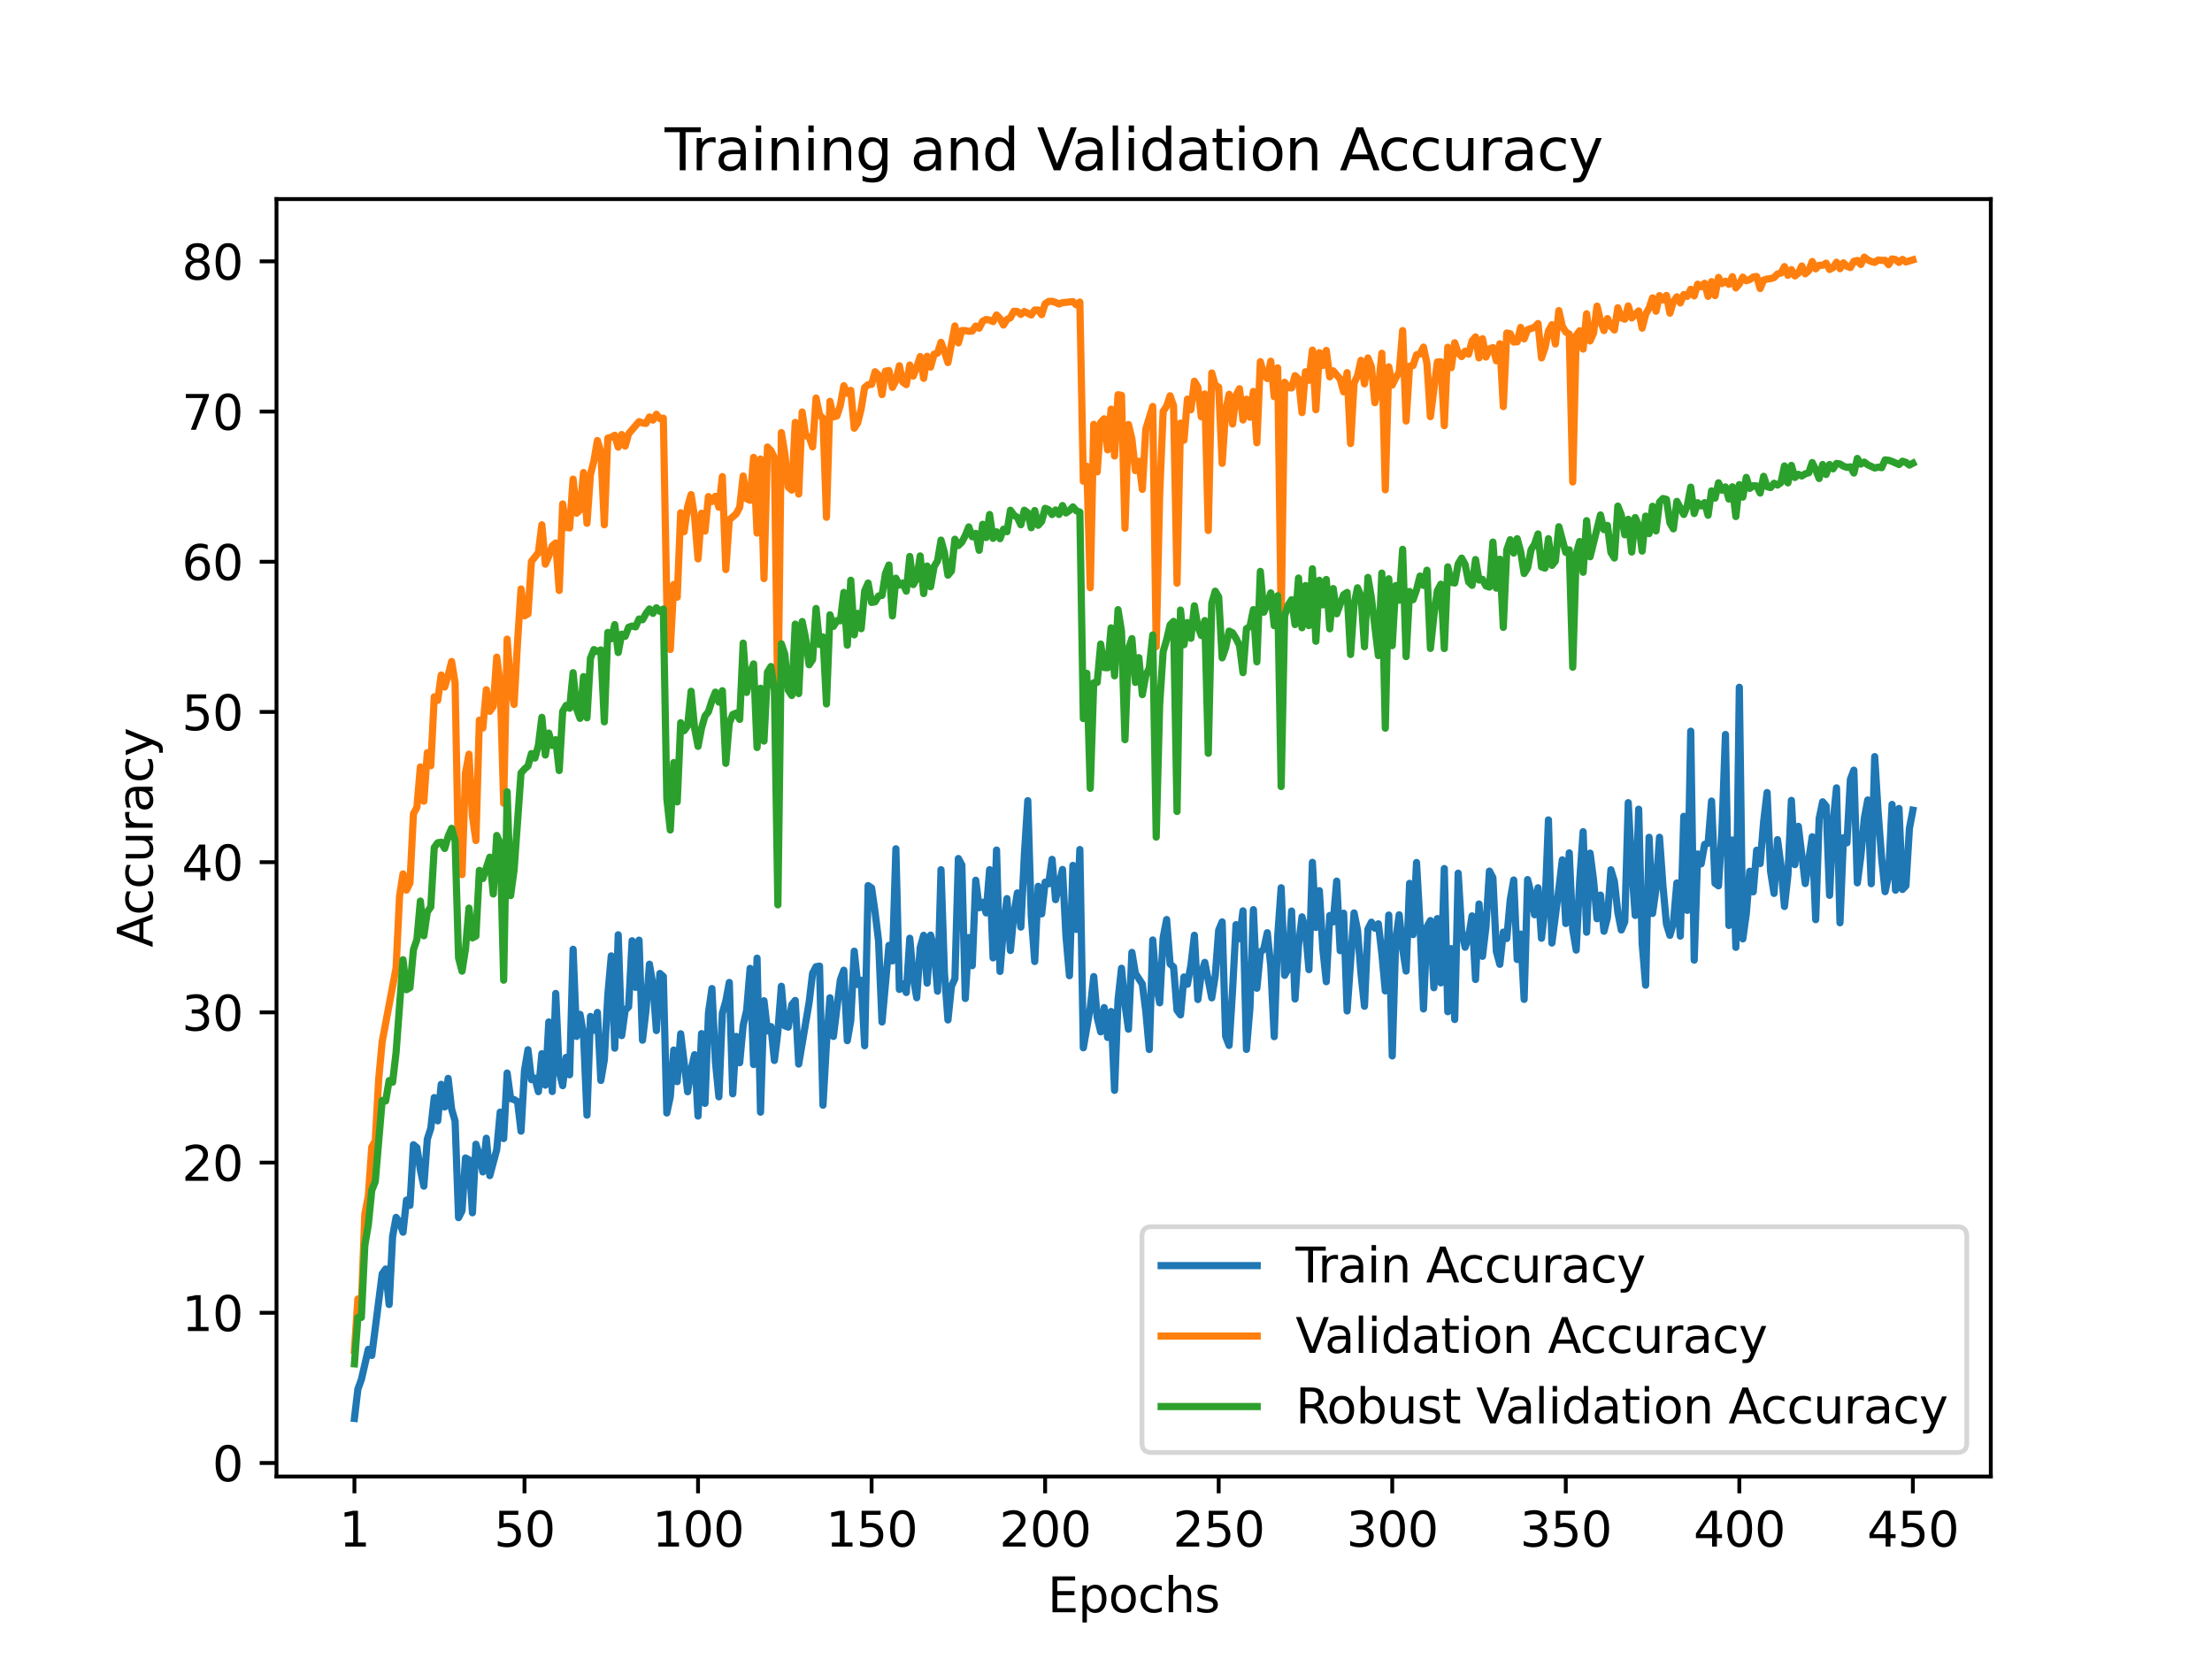 <?xml version="1.0" encoding="utf-8" standalone="no"?>
<!DOCTYPE svg PUBLIC "-//W3C//DTD SVG 1.1//EN"
  "http://www.w3.org/Graphics/SVG/1.1/DTD/svg11.dtd">
<svg height="345.6pt" version="1.1" viewBox="0 0 460.8 345.6" width="460.8pt" xmlns="http://www.w3.org/2000/svg" xmlns:xlink="http://www.w3.org/1999/xlink">
 <defs>
  <style type="text/css">*{stroke-linecap:butt;stroke-linejoin:round;}</style>
 </defs>
 <g id="figure_1">
  <g id="patch_1">
   <path d="M 0 345.6 
L 460.8 345.6 
L 460.8 0 
L 0 0 
z
" style="fill:#ffffff;"/>
  </g>
  <g id="axes_1">
   <g id="patch_2">
    <path d="M 57.6 307.584 
L 414.72 307.584 
L 414.72 41.472 
L 57.6 41.472 
z
" style="fill:#ffffff;"/>
   </g>
   <g id="matplotlib.axis_1">
    <g id="xtick_1">
     <g id="line2d_1">
      <defs>
       <path d="M 0 0 
L 0 3.5 
" id="m8b7142f314" style="stroke:#000000;stroke-width:0.8;"/>
      </defs>
      <g>
       <use style="stroke:#000000;stroke-width:0.8;" x="73.833" xlink:href="#m8b7142f314" y="307.584"/>
      </g>
     </g>
     <g id="text_1">
      <!-- 1 -->
      <g transform="translate(70.651 322.182)scale(0.1 -0.1)">
       <defs>
        <path d="M 794 531 
L 1825 531 
L 1825 4091 
L 703 3866 
L 703 4441 
L 1819 4666 
L 2450 4666 
L 2450 531 
L 3481 531 
L 3481 0 
L 794 0 
L 794 531 
z
" id="DejaVuSans-31" transform="scale(0.016)"/>
       </defs>
       <use xlink:href="#DejaVuSans-31"/>
      </g>
     </g>
    </g>
    <g id="xtick_2">
     <g id="line2d_2">
      <g>
       <use style="stroke:#000000;stroke-width:0.8;" x="109.263" xlink:href="#m8b7142f314" y="307.584"/>
      </g>
     </g>
     <g id="text_2">
      <!-- 50 -->
      <g transform="translate(102.9 322.182)scale(0.1 -0.1)">
       <defs>
        <path d="M 691 4666 
L 3169 4666 
L 3169 4134 
L 1269 4134 
L 1269 2991 
Q 1406 3038 1543 3061 
Q 1681 3084 1819 3084 
Q 2600 3084 3056 2656 
Q 3513 2228 3513 1497 
Q 3513 744 3044 326 
Q 2575 -91 1722 -91 
Q 1428 -91 1123 -41 
Q 819 9 494 109 
L 494 744 
Q 775 591 1075 516 
Q 1375 441 1709 441 
Q 2250 441 2565 725 
Q 2881 1009 2881 1497 
Q 2881 1984 2565 2268 
Q 2250 2553 1709 2553 
Q 1456 2553 1204 2497 
Q 953 2441 691 2322 
L 691 4666 
z
" id="DejaVuSans-35" transform="scale(0.016)"/>
        <path d="M 2034 4250 
Q 1547 4250 1301 3770 
Q 1056 3291 1056 2328 
Q 1056 1369 1301 889 
Q 1547 409 2034 409 
Q 2525 409 2770 889 
Q 3016 1369 3016 2328 
Q 3016 3291 2770 3770 
Q 2525 4250 2034 4250 
z
M 2034 4750 
Q 2819 4750 3233 4129 
Q 3647 3509 3647 2328 
Q 3647 1150 3233 529 
Q 2819 -91 2034 -91 
Q 1250 -91 836 529 
Q 422 1150 422 2328 
Q 422 3509 836 4129 
Q 1250 4750 2034 4750 
z
" id="DejaVuSans-30" transform="scale(0.016)"/>
       </defs>
       <use xlink:href="#DejaVuSans-35"/>
       <use x="63.623" xlink:href="#DejaVuSans-30"/>
      </g>
     </g>
    </g>
    <g id="xtick_3">
     <g id="line2d_3">
      <g>
       <use style="stroke:#000000;stroke-width:0.8;" x="145.416" xlink:href="#m8b7142f314" y="307.584"/>
      </g>
     </g>
     <g id="text_3">
      <!-- 100 -->
      <g transform="translate(135.872 322.182)scale(0.1 -0.1)">
       <use xlink:href="#DejaVuSans-31"/>
       <use x="63.623" xlink:href="#DejaVuSans-30"/>
       <use x="127.246" xlink:href="#DejaVuSans-30"/>
      </g>
     </g>
    </g>
    <g id="xtick_4">
     <g id="line2d_4">
      <g>
       <use style="stroke:#000000;stroke-width:0.8;" x="181.569" xlink:href="#m8b7142f314" y="307.584"/>
      </g>
     </g>
     <g id="text_4">
      <!-- 150 -->
      <g transform="translate(172.025 322.182)scale(0.1 -0.1)">
       <use xlink:href="#DejaVuSans-31"/>
       <use x="63.623" xlink:href="#DejaVuSans-35"/>
       <use x="127.246" xlink:href="#DejaVuSans-30"/>
      </g>
     </g>
    </g>
    <g id="xtick_5">
     <g id="line2d_5">
      <g>
       <use style="stroke:#000000;stroke-width:0.8;" x="217.722" xlink:href="#m8b7142f314" y="307.584"/>
      </g>
     </g>
     <g id="text_5">
      <!-- 200 -->
      <g transform="translate(208.178 322.182)scale(0.1 -0.1)">
       <defs>
        <path d="M 1228 531 
L 3431 531 
L 3431 0 
L 469 0 
L 469 531 
Q 828 903 1448 1529 
Q 2069 2156 2228 2338 
Q 2531 2678 2651 2914 
Q 2772 3150 2772 3378 
Q 2772 3750 2511 3984 
Q 2250 4219 1831 4219 
Q 1534 4219 1204 4116 
Q 875 4013 500 3803 
L 500 4441 
Q 881 4594 1212 4672 
Q 1544 4750 1819 4750 
Q 2544 4750 2975 4387 
Q 3406 4025 3406 3419 
Q 3406 3131 3298 2873 
Q 3191 2616 2906 2266 
Q 2828 2175 2409 1742 
Q 1991 1309 1228 531 
z
" id="DejaVuSans-32" transform="scale(0.016)"/>
       </defs>
       <use xlink:href="#DejaVuSans-32"/>
       <use x="63.623" xlink:href="#DejaVuSans-30"/>
       <use x="127.246" xlink:href="#DejaVuSans-30"/>
      </g>
     </g>
    </g>
    <g id="xtick_6">
     <g id="line2d_6">
      <g>
       <use style="stroke:#000000;stroke-width:0.8;" x="253.875" xlink:href="#m8b7142f314" y="307.584"/>
      </g>
     </g>
     <g id="text_6">
      <!-- 250 -->
      <g transform="translate(244.331 322.182)scale(0.1 -0.1)">
       <use xlink:href="#DejaVuSans-32"/>
       <use x="63.623" xlink:href="#DejaVuSans-35"/>
       <use x="127.246" xlink:href="#DejaVuSans-30"/>
      </g>
     </g>
    </g>
    <g id="xtick_7">
     <g id="line2d_7">
      <g>
       <use style="stroke:#000000;stroke-width:0.8;" x="290.028" xlink:href="#m8b7142f314" y="307.584"/>
      </g>
     </g>
     <g id="text_7">
      <!-- 300 -->
      <g transform="translate(280.484 322.182)scale(0.1 -0.1)">
       <defs>
        <path d="M 2597 2516 
Q 3050 2419 3304 2112 
Q 3559 1806 3559 1356 
Q 3559 666 3084 287 
Q 2609 -91 1734 -91 
Q 1441 -91 1130 -33 
Q 819 25 488 141 
L 488 750 
Q 750 597 1062 519 
Q 1375 441 1716 441 
Q 2309 441 2620 675 
Q 2931 909 2931 1356 
Q 2931 1769 2642 2001 
Q 2353 2234 1838 2234 
L 1294 2234 
L 1294 2753 
L 1863 2753 
Q 2328 2753 2575 2939 
Q 2822 3125 2822 3475 
Q 2822 3834 2567 4026 
Q 2313 4219 1838 4219 
Q 1578 4219 1281 4162 
Q 984 4106 628 3988 
L 628 4550 
Q 988 4650 1302 4700 
Q 1616 4750 1894 4750 
Q 2613 4750 3031 4423 
Q 3450 4097 3450 3541 
Q 3450 3153 3228 2886 
Q 3006 2619 2597 2516 
z
" id="DejaVuSans-33" transform="scale(0.016)"/>
       </defs>
       <use xlink:href="#DejaVuSans-33"/>
       <use x="63.623" xlink:href="#DejaVuSans-30"/>
       <use x="127.246" xlink:href="#DejaVuSans-30"/>
      </g>
     </g>
    </g>
    <g id="xtick_8">
     <g id="line2d_8">
      <g>
       <use style="stroke:#000000;stroke-width:0.8;" x="326.181" xlink:href="#m8b7142f314" y="307.584"/>
      </g>
     </g>
     <g id="text_8">
      <!-- 350 -->
      <g transform="translate(316.637 322.182)scale(0.1 -0.1)">
       <use xlink:href="#DejaVuSans-33"/>
       <use x="63.623" xlink:href="#DejaVuSans-35"/>
       <use x="127.246" xlink:href="#DejaVuSans-30"/>
      </g>
     </g>
    </g>
    <g id="xtick_9">
     <g id="line2d_9">
      <g>
       <use style="stroke:#000000;stroke-width:0.8;" x="362.334" xlink:href="#m8b7142f314" y="307.584"/>
      </g>
     </g>
     <g id="text_9">
      <!-- 400 -->
      <g transform="translate(352.79 322.182)scale(0.1 -0.1)">
       <defs>
        <path d="M 2419 4116 
L 825 1625 
L 2419 1625 
L 2419 4116 
z
M 2253 4666 
L 3047 4666 
L 3047 1625 
L 3713 1625 
L 3713 1100 
L 3047 1100 
L 3047 0 
L 2419 0 
L 2419 1100 
L 313 1100 
L 313 1709 
L 2253 4666 
z
" id="DejaVuSans-34" transform="scale(0.016)"/>
       </defs>
       <use xlink:href="#DejaVuSans-34"/>
       <use x="63.623" xlink:href="#DejaVuSans-30"/>
       <use x="127.246" xlink:href="#DejaVuSans-30"/>
      </g>
     </g>
    </g>
    <g id="xtick_10">
     <g id="line2d_10">
      <g>
       <use style="stroke:#000000;stroke-width:0.8;" x="398.487" xlink:href="#m8b7142f314" y="307.584"/>
      </g>
     </g>
     <g id="text_10">
      <!-- 450 -->
      <g transform="translate(388.944 322.182)scale(0.1 -0.1)">
       <use xlink:href="#DejaVuSans-34"/>
       <use x="63.623" xlink:href="#DejaVuSans-35"/>
       <use x="127.246" xlink:href="#DejaVuSans-30"/>
      </g>
     </g>
    </g>
    <g id="text_11">
     <!-- Epochs -->
     <g transform="translate(218.244 335.861)scale(0.1 -0.1)">
      <defs>
       <path d="M 628 4666 
L 3578 4666 
L 3578 4134 
L 1259 4134 
L 1259 2753 
L 3481 2753 
L 3481 2222 
L 1259 2222 
L 1259 531 
L 3634 531 
L 3634 0 
L 628 0 
L 628 4666 
z
" id="DejaVuSans-45" transform="scale(0.016)"/>
       <path d="M 1159 525 
L 1159 -1331 
L 581 -1331 
L 581 3500 
L 1159 3500 
L 1159 2969 
Q 1341 3281 1617 3432 
Q 1894 3584 2278 3584 
Q 2916 3584 3314 3078 
Q 3713 2572 3713 1747 
Q 3713 922 3314 415 
Q 2916 -91 2278 -91 
Q 1894 -91 1617 61 
Q 1341 213 1159 525 
z
M 3116 1747 
Q 3116 2381 2855 2742 
Q 2594 3103 2138 3103 
Q 1681 3103 1420 2742 
Q 1159 2381 1159 1747 
Q 1159 1113 1420 752 
Q 1681 391 2138 391 
Q 2594 391 2855 752 
Q 3116 1113 3116 1747 
z
" id="DejaVuSans-70" transform="scale(0.016)"/>
       <path d="M 1959 3097 
Q 1497 3097 1228 2736 
Q 959 2375 959 1747 
Q 959 1119 1226 758 
Q 1494 397 1959 397 
Q 2419 397 2687 759 
Q 2956 1122 2956 1747 
Q 2956 2369 2687 2733 
Q 2419 3097 1959 3097 
z
M 1959 3584 
Q 2709 3584 3137 3096 
Q 3566 2609 3566 1747 
Q 3566 888 3137 398 
Q 2709 -91 1959 -91 
Q 1206 -91 779 398 
Q 353 888 353 1747 
Q 353 2609 779 3096 
Q 1206 3584 1959 3584 
z
" id="DejaVuSans-6f" transform="scale(0.016)"/>
       <path d="M 3122 3366 
L 3122 2828 
Q 2878 2963 2633 3030 
Q 2388 3097 2138 3097 
Q 1578 3097 1268 2742 
Q 959 2388 959 1747 
Q 959 1106 1268 751 
Q 1578 397 2138 397 
Q 2388 397 2633 464 
Q 2878 531 3122 666 
L 3122 134 
Q 2881 22 2623 -34 
Q 2366 -91 2075 -91 
Q 1284 -91 818 406 
Q 353 903 353 1747 
Q 353 2603 823 3093 
Q 1294 3584 2113 3584 
Q 2378 3584 2631 3529 
Q 2884 3475 3122 3366 
z
" id="DejaVuSans-63" transform="scale(0.016)"/>
       <path d="M 3513 2113 
L 3513 0 
L 2938 0 
L 2938 2094 
Q 2938 2591 2744 2837 
Q 2550 3084 2163 3084 
Q 1697 3084 1428 2787 
Q 1159 2491 1159 1978 
L 1159 0 
L 581 0 
L 581 4863 
L 1159 4863 
L 1159 2956 
Q 1366 3272 1645 3428 
Q 1925 3584 2291 3584 
Q 2894 3584 3203 3211 
Q 3513 2838 3513 2113 
z
" id="DejaVuSans-68" transform="scale(0.016)"/>
       <path d="M 2834 3397 
L 2834 2853 
Q 2591 2978 2328 3040 
Q 2066 3103 1784 3103 
Q 1356 3103 1142 2972 
Q 928 2841 928 2578 
Q 928 2378 1081 2264 
Q 1234 2150 1697 2047 
L 1894 2003 
Q 2506 1872 2764 1633 
Q 3022 1394 3022 966 
Q 3022 478 2636 193 
Q 2250 -91 1575 -91 
Q 1294 -91 989 -36 
Q 684 19 347 128 
L 347 722 
Q 666 556 975 473 
Q 1284 391 1588 391 
Q 1994 391 2212 530 
Q 2431 669 2431 922 
Q 2431 1156 2273 1281 
Q 2116 1406 1581 1522 
L 1381 1569 
Q 847 1681 609 1914 
Q 372 2147 372 2553 
Q 372 3047 722 3315 
Q 1072 3584 1716 3584 
Q 2034 3584 2315 3537 
Q 2597 3491 2834 3397 
z
" id="DejaVuSans-73" transform="scale(0.016)"/>
      </defs>
      <use xlink:href="#DejaVuSans-45"/>
      <use x="63.184" xlink:href="#DejaVuSans-70"/>
      <use x="126.66" xlink:href="#DejaVuSans-6f"/>
      <use x="187.842" xlink:href="#DejaVuSans-63"/>
      <use x="242.822" xlink:href="#DejaVuSans-68"/>
      <use x="306.201" xlink:href="#DejaVuSans-73"/>
     </g>
    </g>
   </g>
   <g id="matplotlib.axis_2">
    <g id="ytick_1">
     <g id="line2d_11">
      <defs>
       <path d="M 0 0 
L -3.5 0 
" id="m7c42e701a2" style="stroke:#000000;stroke-width:0.8;"/>
      </defs>
      <g>
       <use style="stroke:#000000;stroke-width:0.8;" x="57.6" xlink:href="#m7c42e701a2" y="304.767"/>
      </g>
     </g>
     <g id="text_12">
      <!-- 0 -->
      <g transform="translate(44.237 308.566)scale(0.1 -0.1)">
       <use xlink:href="#DejaVuSans-30"/>
      </g>
     </g>
    </g>
    <g id="ytick_2">
     <g id="line2d_12">
      <g>
       <use style="stroke:#000000;stroke-width:0.8;" x="57.6" xlink:href="#m7c42e701a2" y="273.476"/>
      </g>
     </g>
     <g id="text_13">
      <!-- 10 -->
      <g transform="translate(37.875 277.276)scale(0.1 -0.1)">
       <use xlink:href="#DejaVuSans-31"/>
       <use x="63.623" xlink:href="#DejaVuSans-30"/>
      </g>
     </g>
    </g>
    <g id="ytick_3">
     <g id="line2d_13">
      <g>
       <use style="stroke:#000000;stroke-width:0.8;" x="57.6" xlink:href="#m7c42e701a2" y="242.186"/>
      </g>
     </g>
     <g id="text_14">
      <!-- 20 -->
      <g transform="translate(37.875 245.985)scale(0.1 -0.1)">
       <use xlink:href="#DejaVuSans-32"/>
       <use x="63.623" xlink:href="#DejaVuSans-30"/>
      </g>
     </g>
    </g>
    <g id="ytick_4">
     <g id="line2d_14">
      <g>
       <use style="stroke:#000000;stroke-width:0.8;" x="57.6" xlink:href="#m7c42e701a2" y="210.896"/>
      </g>
     </g>
     <g id="text_15">
      <!-- 30 -->
      <g transform="translate(37.875 214.695)scale(0.1 -0.1)">
       <use xlink:href="#DejaVuSans-33"/>
       <use x="63.623" xlink:href="#DejaVuSans-30"/>
      </g>
     </g>
    </g>
    <g id="ytick_5">
     <g id="line2d_15">
      <g>
       <use style="stroke:#000000;stroke-width:0.8;" x="57.6" xlink:href="#m7c42e701a2" y="179.605"/>
      </g>
     </g>
     <g id="text_16">
      <!-- 40 -->
      <g transform="translate(37.875 183.405)scale(0.1 -0.1)">
       <use xlink:href="#DejaVuSans-34"/>
       <use x="63.623" xlink:href="#DejaVuSans-30"/>
      </g>
     </g>
    </g>
    <g id="ytick_6">
     <g id="line2d_16">
      <g>
       <use style="stroke:#000000;stroke-width:0.8;" x="57.6" xlink:href="#m7c42e701a2" y="148.315"/>
      </g>
     </g>
     <g id="text_17">
      <!-- 50 -->
      <g transform="translate(37.875 152.114)scale(0.1 -0.1)">
       <use xlink:href="#DejaVuSans-35"/>
       <use x="63.623" xlink:href="#DejaVuSans-30"/>
      </g>
     </g>
    </g>
    <g id="ytick_7">
     <g id="line2d_17">
      <g>
       <use style="stroke:#000000;stroke-width:0.8;" x="57.6" xlink:href="#m7c42e701a2" y="117.025"/>
      </g>
     </g>
     <g id="text_18">
      <!-- 60 -->
      <g transform="translate(37.875 120.824)scale(0.1 -0.1)">
       <defs>
        <path d="M 2113 2584 
Q 1688 2584 1439 2293 
Q 1191 2003 1191 1497 
Q 1191 994 1439 701 
Q 1688 409 2113 409 
Q 2538 409 2786 701 
Q 3034 994 3034 1497 
Q 3034 2003 2786 2293 
Q 2538 2584 2113 2584 
z
M 3366 4563 
L 3366 3988 
Q 3128 4100 2886 4159 
Q 2644 4219 2406 4219 
Q 1781 4219 1451 3797 
Q 1122 3375 1075 2522 
Q 1259 2794 1537 2939 
Q 1816 3084 2150 3084 
Q 2853 3084 3261 2657 
Q 3669 2231 3669 1497 
Q 3669 778 3244 343 
Q 2819 -91 2113 -91 
Q 1303 -91 875 529 
Q 447 1150 447 2328 
Q 447 3434 972 4092 
Q 1497 4750 2381 4750 
Q 2619 4750 2861 4703 
Q 3103 4656 3366 4563 
z
" id="DejaVuSans-36" transform="scale(0.016)"/>
       </defs>
       <use xlink:href="#DejaVuSans-36"/>
       <use x="63.623" xlink:href="#DejaVuSans-30"/>
      </g>
     </g>
    </g>
    <g id="ytick_8">
     <g id="line2d_18">
      <g>
       <use style="stroke:#000000;stroke-width:0.8;" x="57.6" xlink:href="#m7c42e701a2" y="85.734"/>
      </g>
     </g>
     <g id="text_19">
      <!-- 70 -->
      <g transform="translate(37.875 89.534)scale(0.1 -0.1)">
       <defs>
        <path d="M 525 4666 
L 3525 4666 
L 3525 4397 
L 1831 0 
L 1172 0 
L 2766 4134 
L 525 4134 
L 525 4666 
z
" id="DejaVuSans-37" transform="scale(0.016)"/>
       </defs>
       <use xlink:href="#DejaVuSans-37"/>
       <use x="63.623" xlink:href="#DejaVuSans-30"/>
      </g>
     </g>
    </g>
    <g id="ytick_9">
     <g id="line2d_19">
      <g>
       <use style="stroke:#000000;stroke-width:0.8;" x="57.6" xlink:href="#m7c42e701a2" y="54.444"/>
      </g>
     </g>
     <g id="text_20">
      <!-- 80 -->
      <g transform="translate(37.875 58.243)scale(0.1 -0.1)">
       <defs>
        <path d="M 2034 2216 
Q 1584 2216 1326 1975 
Q 1069 1734 1069 1313 
Q 1069 891 1326 650 
Q 1584 409 2034 409 
Q 2484 409 2743 651 
Q 3003 894 3003 1313 
Q 3003 1734 2745 1975 
Q 2488 2216 2034 2216 
z
M 1403 2484 
Q 997 2584 770 2862 
Q 544 3141 544 3541 
Q 544 4100 942 4425 
Q 1341 4750 2034 4750 
Q 2731 4750 3128 4425 
Q 3525 4100 3525 3541 
Q 3525 3141 3298 2862 
Q 3072 2584 2669 2484 
Q 3125 2378 3379 2068 
Q 3634 1759 3634 1313 
Q 3634 634 3220 271 
Q 2806 -91 2034 -91 
Q 1263 -91 848 271 
Q 434 634 434 1313 
Q 434 1759 690 2068 
Q 947 2378 1403 2484 
z
M 1172 3481 
Q 1172 3119 1398 2916 
Q 1625 2713 2034 2713 
Q 2441 2713 2670 2916 
Q 2900 3119 2900 3481 
Q 2900 3844 2670 4047 
Q 2441 4250 2034 4250 
Q 1625 4250 1398 4047 
Q 1172 3844 1172 3481 
z
" id="DejaVuSans-38" transform="scale(0.016)"/>
       </defs>
       <use xlink:href="#DejaVuSans-38"/>
       <use x="63.623" xlink:href="#DejaVuSans-30"/>
      </g>
     </g>
    </g>
    <g id="text_21">
     <!-- Accuracy -->
     <g transform="translate(31.795 197.356)rotate(-90)scale(0.1 -0.1)">
      <defs>
       <path d="M 2188 4044 
L 1331 1722 
L 3047 1722 
L 2188 4044 
z
M 1831 4666 
L 2547 4666 
L 4325 0 
L 3669 0 
L 3244 1197 
L 1141 1197 
L 716 0 
L 50 0 
L 1831 4666 
z
" id="DejaVuSans-41" transform="scale(0.016)"/>
       <path d="M 544 1381 
L 544 3500 
L 1119 3500 
L 1119 1403 
Q 1119 906 1312 657 
Q 1506 409 1894 409 
Q 2359 409 2629 706 
Q 2900 1003 2900 1516 
L 2900 3500 
L 3475 3500 
L 3475 0 
L 2900 0 
L 2900 538 
Q 2691 219 2414 64 
Q 2138 -91 1772 -91 
Q 1169 -91 856 284 
Q 544 659 544 1381 
z
M 1991 3584 
L 1991 3584 
z
" id="DejaVuSans-75" transform="scale(0.016)"/>
       <path d="M 2631 2963 
Q 2534 3019 2420 3045 
Q 2306 3072 2169 3072 
Q 1681 3072 1420 2755 
Q 1159 2438 1159 1844 
L 1159 0 
L 581 0 
L 581 3500 
L 1159 3500 
L 1159 2956 
Q 1341 3275 1631 3429 
Q 1922 3584 2338 3584 
Q 2397 3584 2469 3576 
Q 2541 3569 2628 3553 
L 2631 2963 
z
" id="DejaVuSans-72" transform="scale(0.016)"/>
       <path d="M 2194 1759 
Q 1497 1759 1228 1600 
Q 959 1441 959 1056 
Q 959 750 1161 570 
Q 1363 391 1709 391 
Q 2188 391 2477 730 
Q 2766 1069 2766 1631 
L 2766 1759 
L 2194 1759 
z
M 3341 1997 
L 3341 0 
L 2766 0 
L 2766 531 
Q 2569 213 2275 61 
Q 1981 -91 1556 -91 
Q 1019 -91 701 211 
Q 384 513 384 1019 
Q 384 1609 779 1909 
Q 1175 2209 1959 2209 
L 2766 2209 
L 2766 2266 
Q 2766 2663 2505 2880 
Q 2244 3097 1772 3097 
Q 1472 3097 1187 3025 
Q 903 2953 641 2809 
L 641 3341 
Q 956 3463 1253 3523 
Q 1550 3584 1831 3584 
Q 2591 3584 2966 3190 
Q 3341 2797 3341 1997 
z
" id="DejaVuSans-61" transform="scale(0.016)"/>
       <path d="M 2059 -325 
Q 1816 -950 1584 -1140 
Q 1353 -1331 966 -1331 
L 506 -1331 
L 506 -850 
L 844 -850 
Q 1081 -850 1212 -737 
Q 1344 -625 1503 -206 
L 1606 56 
L 191 3500 
L 800 3500 
L 1894 763 
L 2988 3500 
L 3597 3500 
L 2059 -325 
z
" id="DejaVuSans-79" transform="scale(0.016)"/>
      </defs>
      <use xlink:href="#DejaVuSans-41"/>
      <use x="66.658" xlink:href="#DejaVuSans-63"/>
      <use x="121.639" xlink:href="#DejaVuSans-63"/>
      <use x="176.619" xlink:href="#DejaVuSans-75"/>
      <use x="239.998" xlink:href="#DejaVuSans-72"/>
      <use x="281.111" xlink:href="#DejaVuSans-61"/>
      <use x="342.391" xlink:href="#DejaVuSans-63"/>
      <use x="397.371" xlink:href="#DejaVuSans-79"/>
     </g>
    </g>
   </g>
   <g id="line2d_20">
    <path clip-path="url(#pd9d5d5a1f5)" d="M 73.833 295.488 
L 74.556 289.368 
L 75.279 287.392 
L 76.725 281.092 
L 77.448 282.363 
L 79.617 265.378 
L 80.34 264.358 
L 81.063 271.755 
L 81.786 257.57 
L 82.509 253.601 
L 83.233 254.602 
L 83.956 256.69 
L 84.679 250 
L 85.402 251.1 
L 86.125 238.473 
L 86.848 239.072 
L 87.571 243.694 
L 88.294 247.099 
L 89.017 237.303 
L 89.74 235.06 
L 90.463 228.648 
L 91.186 233.489 
L 91.909 225.886 
L 92.632 230.6 
L 93.355 224.647 
L 94.078 231.051 
L 94.802 233.537 
L 95.525 253.655 
L 96.248 252.22 
L 96.971 241.222 
L 97.694 241.61 
L 98.417 252.645 
L 99.14 238.369 
L 99.863 240.636 
L 100.586 244.126 
L 101.309 237.115 
L 102.032 244.9 
L 103.478 239.489 
L 104.201 231.675 
L 104.924 237.18 
L 105.647 223.527 
L 106.37 228.844 
L 107.094 229.067 
L 107.817 229.493 
L 108.54 235.644 
L 109.263 222.976 
L 109.986 218.681 
L 110.709 224.92 
L 111.432 224.586 
L 112.155 227.415 
L 112.878 219.509 
L 113.601 226.055 
L 114.324 212.894 
L 115.047 227.384 
L 115.77 206.953 
L 116.493 223.207 
L 117.216 226.165 
L 117.939 220.268 
L 118.663 223.892 
L 119.386 197.75 
L 120.109 215.9 
L 120.832 211.307 
L 121.555 215.376 
L 122.278 232.313 
L 123.001 211.747 
L 123.724 214.63 
L 124.447 210.912 
L 125.17 225.076 
L 125.893 220.781 
L 126.616 207.343 
L 127.339 199.128 
L 128.062 218.355 
L 128.785 194.737 
L 129.508 215.737 
L 130.232 210.462 
L 130.955 209.723 
L 131.678 195.972 
L 132.401 205.676 
L 133.124 195.855 
L 133.847 216.691 
L 134.57 210.437 
L 135.293 200.858 
L 136.016 205.195 
L 136.739 214.686 
L 137.462 202.787 
L 138.185 203.426 
L 138.908 231.858 
L 139.631 228.481 
L 140.354 218.747 
L 141.077 225.323 
L 141.8 215.354 
L 143.247 227.432 
L 143.97 222.842 
L 144.693 219.709 
L 145.416 232.496 
L 146.139 215.32 
L 146.862 229.845 
L 147.585 211.027 
L 148.308 205.939 
L 149.031 221.136 
L 149.754 228.489 
L 150.477 211.077 
L 151.2 208.547 
L 151.923 204.667 
L 152.646 227.859 
L 153.369 215.906 
L 154.093 221.386 
L 154.816 213.597 
L 155.539 210.464 
L 156.262 201.728 
L 156.985 221.764 
L 157.708 199.6 
L 158.431 231.683 
L 159.154 208.478 
L 159.877 214.757 
L 160.6 213.856 
L 161.323 220.915 
L 162.046 214.911 
L 162.769 205.453 
L 163.492 213.699 
L 164.215 213.97 
L 164.938 209.298 
L 165.662 208.411 
L 166.385 221.666 
L 168.554 208.839 
L 169.277 202.76 
L 170 201.383 
L 170.723 201.25 
L 171.446 230.235 
L 172.169 217.337 
L 172.892 207.856 
L 173.615 215.908 
L 175.061 204.116 
L 175.784 202.114 
L 176.507 216.793 
L 177.231 212.612 
L 177.954 198.154 
L 178.677 205.094 
L 179.4 204.197 
L 180.123 217.848 
L 180.846 184.485 
L 181.569 184.969 
L 182.292 190.006 
L 183.015 195.956 
L 183.738 212.905 
L 185.184 196.938 
L 185.907 200.171 
L 186.63 176.818 
L 187.353 206.115 
L 188.076 204.959 
L 188.799 206.759 
L 189.523 195.453 
L 190.246 203.638 
L 190.969 207.85 
L 191.692 197.391 
L 192.415 194.842 
L 193.138 204.807 
L 193.861 194.804 
L 194.584 197.52 
L 195.307 206.49 
L 196.03 181.172 
L 196.753 202.821 
L 197.476 212.477 
L 198.199 205.485 
L 198.922 203.88 
L 199.645 178.846 
L 200.368 180.179 
L 201.092 207.998 
L 201.815 195.309 
L 202.538 201.166 
L 203.261 183.371 
L 203.984 189.095 
L 204.707 187.949 
L 205.43 190.177 
L 206.153 181.172 
L 206.876 199.541 
L 207.599 177.073 
L 208.322 202.372 
L 209.045 193.302 
L 209.768 187.192 
L 210.491 198.006 
L 211.214 190.384 
L 211.937 186.016 
L 212.661 193.129 
L 213.384 178.285 
L 214.107 166.793 
L 214.83 190.816 
L 215.553 200.299 
L 216.276 184.629 
L 216.999 190.38 
L 217.722 183.767 
L 218.445 184.111 
L 219.168 179.021 
L 219.891 187.415 
L 221.337 181.126 
L 222.06 194.988 
L 222.783 203.261 
L 223.506 180.279 
L 224.229 193.617 
L 224.953 176.973 
L 225.676 218.274 
L 227.122 209.959 
L 227.845 203.442 
L 228.568 211.968 
L 229.291 214.957 
L 230.014 209.903 
L 230.737 216.121 
L 231.46 210.714 
L 232.183 227.14 
L 232.906 208.299 
L 233.629 201.709 
L 234.352 209.275 
L 235.075 214.398 
L 235.798 198.403 
L 236.522 202.781 
L 237.968 205.001 
L 238.691 210.675 
L 239.414 218.626 
L 240.137 195.816 
L 240.86 205.086 
L 241.583 208.91 
L 242.306 195.305 
L 243.029 191.554 
L 243.752 200.806 
L 244.475 201.45 
L 245.198 210.443 
L 245.921 211.419 
L 246.644 203.52 
L 247.367 205.042 
L 248.091 201.035 
L 248.814 194.837 
L 249.537 208.219 
L 250.26 202.787 
L 250.983 200.484 
L 252.429 207.877 
L 253.152 203.273 
L 253.875 193.765 
L 254.598 192.048 
L 255.321 215.883 
L 256.044 217.78 
L 256.767 206.275 
L 257.49 192.626 
L 258.213 195.566 
L 258.936 189.748 
L 259.659 218.61 
L 260.383 210.001 
L 261.106 189.497 
L 261.829 205.87 
L 262.552 198.413 
L 263.275 197.687 
L 263.998 194.299 
L 264.721 201.21 
L 265.444 215.958 
L 266.167 194.967 
L 266.89 184.939 
L 267.613 203.182 
L 268.336 201.811 
L 269.059 189.789 
L 269.782 208.111 
L 270.505 196.99 
L 271.228 191.003 
L 271.952 193.55 
L 272.675 201.995 
L 273.398 179.635 
L 274.121 193.192 
L 274.844 185.54 
L 275.567 197.689 
L 276.29 204.508 
L 277.013 190.707 
L 277.736 192.04 
L 278.459 183.55 
L 279.182 198.037 
L 279.905 190.244 
L 280.628 210.606 
L 282.074 190.181 
L 282.797 193.755 
L 283.521 202.85 
L 284.244 209.619 
L 284.967 193.544 
L 285.69 192.107 
L 286.413 193.373 
L 287.136 192.447 
L 287.859 198.603 
L 288.582 206.421 
L 289.305 190.624 
L 290.028 219.968 
L 290.751 195.789 
L 291.474 190.57 
L 292.197 197.654 
L 292.92 202.293 
L 293.643 184.019 
L 294.366 194.694 
L 295.089 179.676 
L 295.813 192.462 
L 296.536 210.184 
L 297.259 193.098 
L 297.982 191.773 
L 298.705 205.76 
L 299.428 191.358 
L 300.151 204.757 
L 300.874 180.936 
L 301.597 210.756 
L 302.32 197.61 
L 303.043 212.383 
L 303.766 181.898 
L 304.489 193.957 
L 305.212 197.33 
L 305.935 195.178 
L 306.658 190.799 
L 307.382 204.045 
L 308.105 188.317 
L 308.828 199.22 
L 309.551 193.071 
L 310.274 181.47 
L 310.997 182.839 
L 311.72 198.227 
L 312.443 200.887 
L 313.166 194.178 
L 313.889 195.505 
L 314.612 187.413 
L 315.335 183.321 
L 316.058 199.881 
L 316.781 194.589 
L 317.504 208.184 
L 318.227 183.233 
L 318.951 186.076 
L 319.674 190.561 
L 320.397 184.939 
L 321.12 195.459 
L 321.843 189.078 
L 322.566 170.802 
L 323.289 196.452 
L 324.735 185.208 
L 325.458 179.121 
L 326.181 192.386 
L 326.904 177.661 
L 327.627 193.609 
L 328.35 197.925 
L 329.073 183.598 
L 329.796 173.256 
L 330.52 194.201 
L 331.243 177.724 
L 331.966 183.316 
L 332.689 191.387 
L 333.412 186.464 
L 334.135 193.995 
L 334.858 191.106 
L 335.581 181.191 
L 336.304 183.615 
L 337.027 190.083 
L 337.75 193.734 
L 338.473 192.003 
L 339.196 167.208 
L 339.919 180.684 
L 340.642 190.697 
L 341.365 168.574 
L 342.088 196.504 
L 342.812 205.232 
L 343.535 174.42 
L 344.258 190.292 
L 344.981 185.125 
L 345.704 174.415 
L 346.427 184.593 
L 347.15 192.493 
L 347.873 194.848 
L 348.596 192.257 
L 349.319 183.936 
L 350.042 195.009 
L 350.765 170.053 
L 351.488 189.645 
L 352.211 152.32 
L 352.934 200.013 
L 353.657 177.903 
L 354.381 179.96 
L 355.104 175.899 
L 355.827 175.673 
L 356.55 166.876 
L 357.273 184.013 
L 357.996 184.535 
L 358.719 172.78 
L 359.442 153.002 
L 360.165 192.791 
L 360.888 174.989 
L 361.611 197.347 
L 362.334 143.171 
L 363.057 195.593 
L 363.78 190.384 
L 364.503 181.497 
L 365.226 185.784 
L 365.95 177.11 
L 366.673 179.902 
L 367.396 171.167 
L 368.119 165.101 
L 368.842 181.512 
L 369.565 186.116 
L 370.288 174.914 
L 371.011 180.327 
L 371.734 188.832 
L 372.457 182.298 
L 373.18 166.735 
L 373.903 180.119 
L 374.626 172.144 
L 376.072 184.061 
L 377.518 174.313 
L 378.242 191.583 
L 378.965 170.531 
L 379.688 167.033 
L 380.411 167.909 
L 381.134 186.51 
L 381.857 171.38 
L 382.58 164.121 
L 383.303 192.236 
L 384.026 174.509 
L 384.749 175.588 
L 385.472 162.346 
L 386.195 160.445 
L 386.918 183.915 
L 387.641 178.421 
L 388.364 170.51 
L 389.087 166.651 
L 389.811 184.099 
L 390.534 157.61 
L 391.257 169.286 
L 391.98 178.783 
L 392.703 185.749 
L 393.426 182.38 
L 394.149 167.575 
L 394.872 185.442 
L 395.595 168.414 
L 396.318 185.29 
L 397.041 184.516 
L 397.764 172.601 
L 398.487 168.777 
L 398.487 168.777 
" style="fill:none;stroke:#1f77b4;stroke-linecap:square;stroke-width:1.5;"/>
   </g>
   <g id="line2d_21">
    <path clip-path="url(#pd9d5d5a1f5)" d="M 73.833 281.299 
L 74.556 270.598 
L 75.279 271.974 
L 76.002 252.919 
L 76.725 249.195 
L 77.448 238.932 
L 78.171 237.68 
L 78.894 224.757 
L 79.617 216.997 
L 82.509 201.665 
L 83.233 186.74 
L 83.956 182.046 
L 84.679 185.425 
L 85.402 183.923 
L 86.125 169.53 
L 86.848 168.184 
L 87.571 159.767 
L 88.294 166.902 
L 89.017 156.795 
L 89.74 159.517 
L 90.463 145.155 
L 91.186 145.906 
L 91.909 140.618 
L 92.632 143.121 
L 93.355 140.68 
L 94.078 137.802 
L 94.802 142.245 
L 95.525 180.262 
L 96.248 182.202 
L 96.971 161.019 
L 97.694 157.108 
L 98.417 170.031 
L 99.14 175.1 
L 99.863 150.005 
L 100.586 151.663 
L 101.309 143.684 
L 102.032 148.19 
L 102.755 147.157 
L 103.478 136.894 
L 104.201 142.464 
L 104.924 167.34 
L 105.647 133.139 
L 106.37 142.964 
L 107.094 146.751 
L 107.817 133.702 
L 108.54 122.688 
L 109.263 128.289 
L 109.986 127.882 
L 110.709 116.962 
L 112.155 115.116 
L 112.878 109.327 
L 113.601 117.525 
L 114.324 115.867 
L 115.047 113.708 
L 115.77 113.113 
L 116.493 123.001 
L 117.216 104.978 
L 117.939 109.859 
L 118.663 109.984 
L 119.386 99.815 
L 120.109 106.918 
L 120.832 106.23 
L 121.555 98.438 
L 122.278 109.014 
L 123.001 98.876 
L 123.724 95.998 
L 124.447 91.773 
L 125.17 94.12 
L 125.893 109.327 
L 126.616 91.273 
L 127.339 91.085 
L 128.062 90.678 
L 128.785 93.15 
L 129.508 90.522 
L 130.232 92.931 
L 130.955 90.365 
L 133.124 87.831 
L 133.847 88.113 
L 134.57 88.206 
L 135.293 86.861 
L 136.016 87.518 
L 136.739 86.298 
L 137.462 87.205 
L 138.185 87.111 
L 138.908 125.536 
L 139.631 135.298 
L 140.354 121.75 
L 141.077 124.409 
L 141.8 106.824 
L 142.524 110.767 
L 143.247 105.51 
L 143.97 103.038 
L 144.693 107.7 
L 145.416 116.43 
L 146.139 106.918 
L 146.862 110.642 
L 147.585 103.445 
L 148.308 104.477 
L 149.031 103.382 
L 149.754 105.666 
L 150.477 99.283 
L 151.2 118.652 
L 151.923 108.295 
L 153.369 107.043 
L 154.093 105.666 
L 154.816 99.158 
L 155.539 103.914 
L 156.262 104.227 
L 156.985 95.278 
L 157.708 111.048 
L 158.431 95.622 
L 159.154 120.529 
L 159.877 93.119 
L 160.6 93.87 
L 161.323 95.372 
L 162.046 147.94 
L 162.769 90.115 
L 163.492 94.496 
L 164.215 101.473 
L 164.938 102.099 
L 165.662 87.987 
L 166.385 102.913 
L 167.108 85.828 
L 167.831 90.741 
L 168.554 91.023 
L 169.277 93.088 
L 170 82.918 
L 170.723 86.423 
L 171.446 87.143 
L 172.169 107.763 
L 172.892 83.607 
L 173.615 86.861 
L 174.338 86.642 
L 175.061 84.42 
L 175.784 80.353 
L 176.507 81.948 
L 177.231 81.323 
L 177.954 89.208 
L 178.677 88.113 
L 179.4 85.14 
L 180.123 80.728 
L 180.846 80.133 
L 181.569 80.071 
L 182.292 77.443 
L 183.015 78.131 
L 183.738 82.199 
L 184.461 77.317 
L 185.184 77.192 
L 185.907 80.697 
L 186.63 79.289 
L 187.353 76.191 
L 188.076 79.602 
L 188.799 80.133 
L 189.523 76.034 
L 190.246 78.35 
L 190.969 76.473 
L 191.692 74.282 
L 192.415 78.819 
L 193.138 74.22 
L 193.861 76.473 
L 194.584 73.782 
L 195.307 73.563 
L 196.03 71.31 
L 196.753 73.25 
L 197.476 75.534 
L 198.922 67.899 
L 199.645 71.435 
L 200.368 68.869 
L 201.092 68.869 
L 201.815 69.025 
L 202.538 68.963 
L 203.261 67.93 
L 203.984 68.368 
L 204.707 66.929 
L 205.43 66.553 
L 206.153 66.679 
L 206.876 66.992 
L 207.599 65.615 
L 208.322 66.366 
L 209.045 67.711 
L 209.768 66.553 
L 210.491 66.178 
L 211.214 64.833 
L 211.937 64.895 
L 212.661 65.49 
L 213.384 64.895 
L 214.83 65.615 
L 215.553 64.582 
L 216.276 64.582 
L 216.999 65.552 
L 217.722 63.268 
L 218.445 62.799 
L 219.168 62.767 
L 219.891 62.986 
L 220.614 63.331 
L 221.337 63.049 
L 223.506 62.83 
L 224.229 63.518 
L 224.953 62.924 
L 225.676 100.253 
L 226.399 97.124 
L 227.122 122.438 
L 227.845 88.394 
L 228.568 98.313 
L 229.291 88.019 
L 230.014 87.236 
L 230.737 93.713 
L 231.46 85.234 
L 232.183 94.996 
L 232.906 82.23 
L 233.629 82.355 
L 234.352 110.047 
L 235.075 88.425 
L 235.798 91.429 
L 236.522 98.032 
L 237.245 96.092 
L 237.968 101.943 
L 238.691 89.395 
L 240.137 84.671 
L 240.86 134.704 
L 241.583 103.038 
L 242.306 85.703 
L 243.029 84.608 
L 243.752 82.449 
L 244.475 84.545 
L 245.198 121.499 
L 245.921 88.144 
L 246.644 91.711 
L 247.367 83.137 
L 248.091 85.359 
L 248.814 79.414 
L 249.537 80.634 
L 250.26 86.83 
L 250.983 82.073 
L 251.706 110.516 
L 252.429 77.693 
L 253.152 80.227 
L 253.875 80.665 
L 254.598 96.53 
L 255.321 85.609 
L 256.044 82.136 
L 256.767 88.332 
L 257.49 82.355 
L 258.213 80.978 
L 258.936 87.487 
L 259.659 83.169 
L 260.383 86.923 
L 261.106 81.542 
L 261.829 92.243 
L 262.552 75.346 
L 263.275 78.037 
L 263.998 78.851 
L 264.721 75.252 
L 265.444 82.637 
L 266.167 76.629 
L 266.89 129.134 
L 267.613 79.633 
L 268.336 80.697 
L 269.059 80.822 
L 269.782 78.256 
L 270.505 78.944 
L 271.228 85.953 
L 271.952 77.443 
L 272.675 79.226 
L 273.398 72.937 
L 274.121 85.359 
L 274.844 73.469 
L 275.567 76.128 
L 276.29 72.999 
L 277.013 78.506 
L 277.736 77.255 
L 279.182 78.976 
L 279.905 81.635 
L 280.628 77.63 
L 281.351 92.399 
L 282.074 79.852 
L 282.797 78.256 
L 283.521 75.064 
L 284.244 79.977 
L 284.967 74.564 
L 285.69 76.379 
L 286.413 83.888 
L 287.136 81.072 
L 287.859 73.594 
L 288.582 102.037 
L 289.305 76.41 
L 290.028 80.227 
L 290.751 78.725 
L 291.474 77.568 
L 292.197 68.869 
L 292.92 87.706 
L 293.643 76.285 
L 294.366 76.16 
L 295.089 73.907 
L 295.813 73.75 
L 296.536 72.311 
L 297.259 75.722 
L 297.982 86.798 
L 299.428 75.409 
L 300.151 75.377 
L 300.874 88.676 
L 301.597 72.342 
L 302.32 76.598 
L 303.043 71.403 
L 303.766 73.5 
L 304.489 74.282 
L 305.212 73.156 
L 305.935 73.782 
L 306.658 71.028 
L 307.382 70.183 
L 308.105 74.564 
L 308.828 70.559 
L 309.551 74.376 
L 310.274 72.686 
L 310.997 72.405 
L 311.72 75.158 
L 312.443 71.623 
L 313.166 84.702 
L 313.889 69.37 
L 314.612 69.526 
L 315.335 71.247 
L 316.058 71.216 
L 316.781 68.212 
L 317.504 70.59 
L 318.227 68.681 
L 319.674 68.181 
L 320.397 67.398 
L 321.12 74.564 
L 321.843 72.499 
L 322.566 68.994 
L 323.289 67.649 
L 324.012 71.654 
L 324.735 64.707 
L 325.458 67.962 
L 326.181 69.151 
L 326.904 69.589 
L 327.627 100.41 
L 328.35 69.902 
L 329.073 68.9 
L 329.796 72.718 
L 330.52 65.364 
L 331.243 71.028 
L 331.966 69.401 
L 332.689 63.769 
L 333.412 66.835 
L 334.135 68.869 
L 334.858 66.366 
L 335.581 67.962 
L 336.304 68.744 
L 337.027 64.113 
L 337.75 66.209 
L 338.473 66.491 
L 339.196 63.737 
L 339.919 66.241 
L 341.365 64.77 
L 342.088 68.368 
L 342.812 65.49 
L 343.535 64.175 
L 344.258 62.048 
L 344.981 64.833 
L 345.704 61.578 
L 346.427 62.486 
L 347.15 61.547 
L 347.873 65.239 
L 348.596 62.83 
L 349.319 61.829 
L 350.042 63.112 
L 350.765 61.359 
L 351.488 61.735 
L 352.211 60.264 
L 352.934 61.641 
L 353.657 59.2 
L 354.381 59.732 
L 355.104 59.013 
L 355.827 61.735 
L 356.55 58.668 
L 357.273 61.578 
L 357.996 57.792 
L 358.719 59.075 
L 359.442 58.574 
L 360.165 59.232 
L 360.888 57.636 
L 361.611 59.983 
L 362.334 59.138 
L 363.057 57.73 
L 363.78 58.481 
L 364.503 58.262 
L 365.226 57.698 
L 365.95 57.604 
L 366.673 60.108 
L 367.396 58.355 
L 368.119 58.136 
L 368.842 58.043 
L 369.565 57.823 
L 370.288 57.073 
L 371.011 56.885 
L 371.734 55.539 
L 372.457 57.354 
L 373.18 56.165 
L 373.903 57.479 
L 374.626 56.916 
L 375.349 55.414 
L 376.072 57.041 
L 376.795 56.384 
L 377.518 54.475 
L 378.242 56.009 
L 378.965 55.258 
L 379.688 55.258 
L 380.411 54.82 
L 381.134 56.134 
L 381.857 55.758 
L 382.58 54.632 
L 383.303 55.977 
L 384.026 54.757 
L 384.749 55.477 
L 385.472 55.727 
L 386.195 54.444 
L 386.918 54.256 
L 387.641 55.101 
L 388.364 53.568 
L 389.087 54.131 
L 389.811 54.475 
L 390.534 54.663 
L 391.257 54.163 
L 391.98 54.256 
L 392.703 54.225 
L 393.426 55.133 
L 394.149 53.943 
L 394.872 54.069 
L 395.595 54.663 
L 396.318 54.037 
L 397.041 54.569 
L 398.487 54.131 
L 398.487 54.131 
" style="fill:none;stroke:#ff7f0e;stroke-linecap:square;stroke-width:1.5;"/>
   </g>
   <g id="line2d_22">
    <path clip-path="url(#pd9d5d5a1f5)" d="M 73.833 284.115 
L 74.556 274.448 
L 75.279 274.448 
L 76.002 259.412 
L 76.725 255.18 
L 77.448 247.966 
L 78.171 246.155 
L 79.617 229.242 
L 80.34 229.357 
L 81.063 225.108 
L 81.786 225.454 
L 82.509 219.278 
L 83.956 199.928 
L 84.679 206.169 
L 85.402 205.757 
L 86.125 197.836 
L 86.848 195.728 
L 87.571 187.708 
L 88.294 194.938 
L 89.017 189.981 
L 89.74 188.927 
L 90.463 176.559 
L 91.186 175.571 
L 91.909 175.439 
L 92.632 176.756 
L 93.355 174.237 
L 94.078 172.557 
L 94.802 175.142 
L 95.525 199.532 
L 96.248 202.316 
L 96.971 197.688 
L 97.694 189.174 
L 98.417 195.382 
L 99.14 195.004 
L 99.863 181.318 
L 100.586 183.014 
L 102.032 178.568 
L 102.755 186.242 
L 103.478 174.039 
L 104.201 175.686 
L 104.924 204.193 
L 105.647 164.948 
L 106.37 186.572 
L 107.094 181.219 
L 108.54 161.029 
L 109.263 160.205 
L 109.986 159.58 
L 110.709 156.978 
L 111.432 157.916 
L 112.155 155.281 
L 112.878 149.435 
L 113.601 157.29 
L 114.324 152.712 
L 115.047 155.298 
L 115.77 154.096 
L 116.493 160.518 
L 117.216 148.2 
L 117.939 146.948 
L 118.663 147.541 
L 119.386 140.13 
L 120.109 147.656 
L 120.832 149.649 
L 121.555 140.954 
L 122.278 149.534 
L 123.001 137.116 
L 123.724 135.321 
L 124.447 135.717 
L 125.17 135.387 
L 125.893 150.374 
L 126.616 131.748 
L 127.339 133.065 
L 128.062 130.117 
L 128.785 135.931 
L 129.508 132.11 
L 130.232 132.555 
L 130.955 130.661 
L 131.678 130.414 
L 132.401 130.595 
L 133.124 128.948 
L 133.847 129.113 
L 134.57 127.828 
L 135.293 126.856 
L 136.016 127.779 
L 136.739 126.609 
L 137.462 127.351 
L 138.185 126.873 
L 138.908 166.315 
L 139.631 172.903 
L 140.354 158.855 
L 141.077 167.056 
L 141.8 150.555 
L 142.524 152.218 
L 143.247 151.197 
L 143.97 144 
L 144.693 151.675 
L 145.416 155.479 
L 146.139 151.708 
L 146.862 149.155 
L 147.585 148.266 
L 148.308 145.96 
L 149.031 144.181 
L 149.754 146.256 
L 150.477 143.885 
L 151.2 159.02 
L 151.923 150.654 
L 152.646 148.842 
L 153.369 148.546 
L 154.093 149.863 
L 154.816 133.971 
L 155.539 144.247 
L 156.262 140.278 
L 156.985 138.302 
L 157.708 155.726 
L 158.431 143.374 
L 159.154 154.376 
L 159.877 140.031 
L 160.6 138.846 
L 161.323 143.869 
L 162.046 188.498 
L 162.769 134.119 
L 163.492 136.293 
L 164.215 143.786 
L 164.938 144.89 
L 165.662 130.018 
L 166.385 144.494 
L 167.108 129.475 
L 167.831 133.032 
L 168.554 138.483 
L 169.277 137.413 
L 170 126.758 
L 170.723 134.267 
L 171.446 132.686 
L 172.169 146.652 
L 172.892 128.075 
L 173.615 130.496 
L 174.338 129.294 
L 175.061 129.327 
L 175.784 123.415 
L 176.507 134.399 
L 177.231 120.878 
L 177.954 132.258 
L 178.677 127.779 
L 179.4 130.974 
L 180.123 123.118 
L 180.846 121.455 
L 181.569 125.506 
L 182.292 125.374 
L 183.015 124.156 
L 183.738 124.04 
L 184.461 119.446 
L 185.184 117.7 
L 185.907 128.306 
L 186.63 120.45 
L 187.353 121.883 
L 188.076 121.455 
L 188.799 123.151 
L 189.523 115.921 
L 190.246 121.784 
L 190.969 120.549 
L 191.692 115.806 
L 192.415 123.662 
L 193.138 117.914 
L 193.861 122.229 
L 194.584 118.029 
L 195.307 116.827 
L 196.03 112.512 
L 196.753 115.164 
L 197.476 119.824 
L 198.199 118.952 
L 198.922 112.331 
L 199.645 113.649 
L 200.368 112.941 
L 201.092 111.541 
L 201.815 109.762 
L 202.538 111.821 
L 203.261 111.113 
L 203.984 114.637 
L 204.707 109.219 
L 205.43 111.985 
L 206.153 107.177 
L 206.876 112.15 
L 207.599 110.783 
L 208.322 112.216 
L 209.045 110.24 
L 209.768 110.767 
L 210.491 106.287 
L 211.214 107.308 
L 211.937 107.786 
L 212.661 109.317 
L 213.384 106.287 
L 214.107 106.814 
L 214.83 109.943 
L 215.553 106.353 
L 216.276 109.433 
L 216.999 108.609 
L 217.722 105.892 
L 218.445 106.188 
L 219.168 107.193 
L 219.891 106.238 
L 220.614 107.177 
L 221.337 105.316 
L 222.06 106.864 
L 222.783 106.353 
L 223.506 105.596 
L 224.229 106.419 
L 224.953 106.682 
L 225.676 149.698 
L 226.399 140.262 
L 227.122 164.224 
L 227.845 142.222 
L 228.568 142.156 
L 229.291 134.169 
L 230.014 139.06 
L 230.737 139.109 
L 231.46 130.792 
L 232.183 140.789 
L 232.906 127.005 
L 233.629 131.501 
L 234.352 154.096 
L 235.075 135.157 
L 235.798 133.032 
L 236.522 142.156 
L 237.245 137.001 
L 237.968 144.708 
L 238.691 140.707 
L 239.414 139.159 
L 240.137 132.275 
L 240.86 174.385 
L 241.583 146.751 
L 242.306 135.733 
L 243.029 133.263 
L 243.752 130.183 
L 244.475 129.442 
L 245.198 169.049 
L 245.921 127.087 
L 246.644 134.3 
L 247.367 129.689 
L 248.091 132.966 
L 248.814 126.198 
L 249.537 130.513 
L 250.26 132.39 
L 250.983 129.277 
L 251.706 156.928 
L 252.429 125.671 
L 253.152 123.151 
L 253.875 124.353 
L 254.598 137.051 
L 255.321 134.959 
L 256.044 131.468 
L 256.767 131.83 
L 257.49 133.016 
L 258.213 134.481 
L 258.936 140.13 
L 259.659 130.957 
L 260.383 130.529 
L 261.106 126.988 
L 261.829 137.874 
L 262.552 119.034 
L 263.275 127.532 
L 263.998 125.786 
L 264.721 123.497 
L 265.444 130.348 
L 266.167 124.106 
L 266.89 163.861 
L 267.613 128.289 
L 268.336 126.066 
L 269.059 124.93 
L 269.782 130.117 
L 270.505 120.417 
L 271.228 130.776 
L 271.952 121.982 
L 272.675 130.331 
L 273.398 118.49 
L 274.121 133.592 
L 274.844 120.878 
L 275.567 126 
L 276.29 120.714 
L 277.013 130.99 
L 277.736 122.608 
L 278.459 127.861 
L 279.905 123.892 
L 280.628 123.415 
L 281.351 136.342 
L 282.074 125.901 
L 282.797 122.443 
L 283.521 124.139 
L 284.244 134.728 
L 284.967 120.286 
L 285.69 124.551 
L 287.136 136.573 
L 287.859 119.38 
L 288.582 151.691 
L 289.305 120.565 
L 290.028 134.498 
L 290.751 121.982 
L 291.474 125.028 
L 292.197 114.439 
L 292.92 136.787 
L 293.643 123.217 
L 294.366 124.93 
L 295.089 122.871 
L 295.813 120.006 
L 296.536 121.949 
L 297.259 118.787 
L 297.982 135.074 
L 298.705 128.289 
L 299.428 123.069 
L 300.151 121.702 
L 300.874 135.107 
L 301.597 118.079 
L 302.32 121.307 
L 303.043 121.455 
L 303.766 117.469 
L 304.489 116.267 
L 305.212 117.601 
L 305.935 121.224 
L 306.658 121.932 
L 307.382 116.564 
L 308.105 120.829 
L 308.828 120.681 
L 309.551 122.048 
L 310.274 122.311 
L 310.997 112.924 
L 311.72 122.525 
L 312.443 116.498 
L 313.166 130.694 
L 313.889 114.571 
L 314.612 112.43 
L 315.335 115.213 
L 316.058 112.216 
L 316.781 114.884 
L 317.504 119.479 
L 318.227 118.309 
L 318.951 114.522 
L 319.674 113.369 
L 320.397 111.228 
L 321.12 118.095 
L 321.843 118.359 
L 322.566 112.216 
L 323.289 117.782 
L 324.012 116.893 
L 324.735 109.729 
L 326.181 115.081 
L 326.904 114.538 
L 327.627 138.994 
L 328.35 115.444 
L 329.073 112.809 
L 329.796 119.215 
L 330.52 108.461 
L 331.243 115.987 
L 333.412 107.275 
L 334.135 110.339 
L 334.858 109.449 
L 335.581 115.081 
L 336.304 116.251 
L 337.027 105.431 
L 337.75 107.275 
L 338.473 111.409 
L 339.196 108.181 
L 339.919 114.999 
L 340.642 107.819 
L 341.365 109.4 
L 342.088 114.801 
L 342.812 107.522 
L 343.535 111.162 
L 344.258 105.464 
L 344.981 110.602 
L 345.704 104.607 
L 346.427 103.85 
L 347.15 104.031 
L 347.873 108.922 
L 348.596 110.174 
L 349.319 104.443 
L 350.765 107.177 
L 351.488 105.349 
L 352.211 101.478 
L 352.934 106.979 
L 353.657 104.723 
L 354.381 105.381 
L 355.104 104.706 
L 355.827 107.341 
L 356.55 102.252 
L 357.273 103.768 
L 357.996 100.573 
L 358.719 102.121 
L 359.442 101.429 
L 360.165 103.965 
L 360.888 101.413 
L 361.611 107.605 
L 362.334 100.951 
L 363.057 103.553 
L 363.78 99.453 
L 364.503 101.742 
L 365.226 101.198 
L 365.95 101.231 
L 366.673 102.714 
L 367.396 99.222 
L 368.119 101.38 
L 368.842 101.577 
L 369.565 100.671 
L 370.288 101.05 
L 371.011 100.523 
L 371.734 97.065 
L 372.457 100.589 
L 373.18 96.95 
L 373.903 99.469 
L 374.626 98.81 
L 375.349 99.156 
L 376.072 98.695 
L 376.795 98.498 
L 377.518 96.357 
L 378.242 97.839 
L 378.965 99.683 
L 379.688 96.768 
L 380.411 98.843 
L 381.134 96.768 
L 381.857 97.674 
L 382.58 96.538 
L 383.303 96.653 
L 384.026 97.114 
L 384.749 97.361 
L 385.472 97.246 
L 386.195 98.547 
L 386.918 95.5 
L 387.641 96.67 
L 388.364 96.258 
L 389.087 96.818 
L 390.534 97.493 
L 391.257 97.312 
L 391.98 97.427 
L 392.703 95.797 
L 393.426 95.879 
L 394.149 96.126 
L 395.595 96.768 
L 396.318 96.077 
L 397.041 96.324 
L 397.764 96.884 
L 398.487 96.505 
L 398.487 96.505 
" style="fill:none;stroke:#2ca02c;stroke-linecap:square;stroke-width:1.5;"/>
   </g>
   <g id="patch_3">
    <path d="M 57.6 307.584 
L 57.6 41.472 
" style="fill:none;stroke:#000000;stroke-linecap:square;stroke-linejoin:miter;stroke-width:0.8;"/>
   </g>
   <g id="patch_4">
    <path d="M 414.72 307.584 
L 414.72 41.472 
" style="fill:none;stroke:#000000;stroke-linecap:square;stroke-linejoin:miter;stroke-width:0.8;"/>
   </g>
   <g id="patch_5">
    <path d="M 57.6 307.584 
L 414.72 307.584 
" style="fill:none;stroke:#000000;stroke-linecap:square;stroke-linejoin:miter;stroke-width:0.8;"/>
   </g>
   <g id="patch_6">
    <path d="M 57.6 41.472 
L 414.72 41.472 
" style="fill:none;stroke:#000000;stroke-linecap:square;stroke-linejoin:miter;stroke-width:0.8;"/>
   </g>
   <g id="text_22">
    <!-- Training and Validation Accuracy -->
    <g transform="translate(138.458 35.472)scale(0.12 -0.12)">
     <defs>
      <path d="M -19 4666 
L 3928 4666 
L 3928 4134 
L 2272 4134 
L 2272 0 
L 1638 0 
L 1638 4134 
L -19 4134 
L -19 4666 
z
" id="DejaVuSans-54" transform="scale(0.016)"/>
      <path d="M 603 3500 
L 1178 3500 
L 1178 0 
L 603 0 
L 603 3500 
z
M 603 4863 
L 1178 4863 
L 1178 4134 
L 603 4134 
L 603 4863 
z
" id="DejaVuSans-69" transform="scale(0.016)"/>
      <path d="M 3513 2113 
L 3513 0 
L 2938 0 
L 2938 2094 
Q 2938 2591 2744 2837 
Q 2550 3084 2163 3084 
Q 1697 3084 1428 2787 
Q 1159 2491 1159 1978 
L 1159 0 
L 581 0 
L 581 3500 
L 1159 3500 
L 1159 2956 
Q 1366 3272 1645 3428 
Q 1925 3584 2291 3584 
Q 2894 3584 3203 3211 
Q 3513 2838 3513 2113 
z
" id="DejaVuSans-6e" transform="scale(0.016)"/>
      <path d="M 2906 1791 
Q 2906 2416 2648 2759 
Q 2391 3103 1925 3103 
Q 1463 3103 1205 2759 
Q 947 2416 947 1791 
Q 947 1169 1205 825 
Q 1463 481 1925 481 
Q 2391 481 2648 825 
Q 2906 1169 2906 1791 
z
M 3481 434 
Q 3481 -459 3084 -895 
Q 2688 -1331 1869 -1331 
Q 1566 -1331 1297 -1286 
Q 1028 -1241 775 -1147 
L 775 -588 
Q 1028 -725 1275 -790 
Q 1522 -856 1778 -856 
Q 2344 -856 2625 -561 
Q 2906 -266 2906 331 
L 2906 616 
Q 2728 306 2450 153 
Q 2172 0 1784 0 
Q 1141 0 747 490 
Q 353 981 353 1791 
Q 353 2603 747 3093 
Q 1141 3584 1784 3584 
Q 2172 3584 2450 3431 
Q 2728 3278 2906 2969 
L 2906 3500 
L 3481 3500 
L 3481 434 
z
" id="DejaVuSans-67" transform="scale(0.016)"/>
      <path id="DejaVuSans-20" transform="scale(0.016)"/>
      <path d="M 2906 2969 
L 2906 4863 
L 3481 4863 
L 3481 0 
L 2906 0 
L 2906 525 
Q 2725 213 2448 61 
Q 2172 -91 1784 -91 
Q 1150 -91 751 415 
Q 353 922 353 1747 
Q 353 2572 751 3078 
Q 1150 3584 1784 3584 
Q 2172 3584 2448 3432 
Q 2725 3281 2906 2969 
z
M 947 1747 
Q 947 1113 1208 752 
Q 1469 391 1925 391 
Q 2381 391 2643 752 
Q 2906 1113 2906 1747 
Q 2906 2381 2643 2742 
Q 2381 3103 1925 3103 
Q 1469 3103 1208 2742 
Q 947 2381 947 1747 
z
" id="DejaVuSans-64" transform="scale(0.016)"/>
      <path d="M 1831 0 
L 50 4666 
L 709 4666 
L 2188 738 
L 3669 4666 
L 4325 4666 
L 2547 0 
L 1831 0 
z
" id="DejaVuSans-56" transform="scale(0.016)"/>
      <path d="M 603 4863 
L 1178 4863 
L 1178 0 
L 603 0 
L 603 4863 
z
" id="DejaVuSans-6c" transform="scale(0.016)"/>
      <path d="M 1172 4494 
L 1172 3500 
L 2356 3500 
L 2356 3053 
L 1172 3053 
L 1172 1153 
Q 1172 725 1289 603 
Q 1406 481 1766 481 
L 2356 481 
L 2356 0 
L 1766 0 
Q 1100 0 847 248 
Q 594 497 594 1153 
L 594 3053 
L 172 3053 
L 172 3500 
L 594 3500 
L 594 4494 
L 1172 4494 
z
" id="DejaVuSans-74" transform="scale(0.016)"/>
     </defs>
     <use xlink:href="#DejaVuSans-54"/>
     <use x="46.334" xlink:href="#DejaVuSans-72"/>
     <use x="87.447" xlink:href="#DejaVuSans-61"/>
     <use x="148.727" xlink:href="#DejaVuSans-69"/>
     <use x="176.51" xlink:href="#DejaVuSans-6e"/>
     <use x="239.889" xlink:href="#DejaVuSans-69"/>
     <use x="267.672" xlink:href="#DejaVuSans-6e"/>
     <use x="331.051" xlink:href="#DejaVuSans-67"/>
     <use x="394.527" xlink:href="#DejaVuSans-20"/>
     <use x="426.314" xlink:href="#DejaVuSans-61"/>
     <use x="487.594" xlink:href="#DejaVuSans-6e"/>
     <use x="550.973" xlink:href="#DejaVuSans-64"/>
     <use x="614.449" xlink:href="#DejaVuSans-20"/>
     <use x="646.236" xlink:href="#DejaVuSans-56"/>
     <use x="706.895" xlink:href="#DejaVuSans-61"/>
     <use x="768.174" xlink:href="#DejaVuSans-6c"/>
     <use x="795.957" xlink:href="#DejaVuSans-69"/>
     <use x="823.74" xlink:href="#DejaVuSans-64"/>
     <use x="887.217" xlink:href="#DejaVuSans-61"/>
     <use x="948.496" xlink:href="#DejaVuSans-74"/>
     <use x="987.705" xlink:href="#DejaVuSans-69"/>
     <use x="1015.488" xlink:href="#DejaVuSans-6f"/>
     <use x="1076.67" xlink:href="#DejaVuSans-6e"/>
     <use x="1140.049" xlink:href="#DejaVuSans-20"/>
     <use x="1171.836" xlink:href="#DejaVuSans-41"/>
     <use x="1238.494" xlink:href="#DejaVuSans-63"/>
     <use x="1293.475" xlink:href="#DejaVuSans-63"/>
     <use x="1348.455" xlink:href="#DejaVuSans-75"/>
     <use x="1411.834" xlink:href="#DejaVuSans-72"/>
     <use x="1452.947" xlink:href="#DejaVuSans-61"/>
     <use x="1514.227" xlink:href="#DejaVuSans-63"/>
     <use x="1569.207" xlink:href="#DejaVuSans-79"/>
    </g>
   </g>
   <g id="legend_1">
    <g id="patch_7">
     <path d="M 239.893 302.584 
L 407.72 302.584 
Q 409.72 302.584 409.72 300.584 
L 409.72 257.55 
Q 409.72 255.55 407.72 255.55 
L 239.893 255.55 
Q 237.893 255.55 237.893 257.55 
L 237.893 300.584 
Q 237.893 302.584 239.893 302.584 
z
" style="fill:#ffffff;opacity:0.8;stroke:#cccccc;stroke-linejoin:miter;"/>
    </g>
    <g id="line2d_23">
     <path d="M 241.893 263.648 
L 261.893 263.648 
" style="fill:none;stroke:#1f77b4;stroke-linecap:square;stroke-width:1.5;"/>
    </g>
    <g id="line2d_24"/>
    <g id="text_23">
     <!-- Train Accuracy -->
     <g transform="translate(269.893 267.148)scale(0.1 -0.1)">
      <use xlink:href="#DejaVuSans-54"/>
      <use x="46.334" xlink:href="#DejaVuSans-72"/>
      <use x="87.447" xlink:href="#DejaVuSans-61"/>
      <use x="148.727" xlink:href="#DejaVuSans-69"/>
      <use x="176.51" xlink:href="#DejaVuSans-6e"/>
      <use x="239.889" xlink:href="#DejaVuSans-20"/>
      <use x="271.676" xlink:href="#DejaVuSans-41"/>
      <use x="338.334" xlink:href="#DejaVuSans-63"/>
      <use x="393.314" xlink:href="#DejaVuSans-63"/>
      <use x="448.295" xlink:href="#DejaVuSans-75"/>
      <use x="511.674" xlink:href="#DejaVuSans-72"/>
      <use x="552.787" xlink:href="#DejaVuSans-61"/>
      <use x="614.066" xlink:href="#DejaVuSans-63"/>
      <use x="669.047" xlink:href="#DejaVuSans-79"/>
     </g>
    </g>
    <g id="line2d_25">
     <path d="M 241.893 278.326 
L 261.893 278.326 
" style="fill:none;stroke:#ff7f0e;stroke-linecap:square;stroke-width:1.5;"/>
    </g>
    <g id="line2d_26"/>
    <g id="text_24">
     <!-- Validation Accuracy -->
     <g transform="translate(269.893 281.826)scale(0.1 -0.1)">
      <use xlink:href="#DejaVuSans-56"/>
      <use x="60.658" xlink:href="#DejaVuSans-61"/>
      <use x="121.938" xlink:href="#DejaVuSans-6c"/>
      <use x="149.721" xlink:href="#DejaVuSans-69"/>
      <use x="177.504" xlink:href="#DejaVuSans-64"/>
      <use x="240.98" xlink:href="#DejaVuSans-61"/>
      <use x="302.26" xlink:href="#DejaVuSans-74"/>
      <use x="341.469" xlink:href="#DejaVuSans-69"/>
      <use x="369.252" xlink:href="#DejaVuSans-6f"/>
      <use x="430.434" xlink:href="#DejaVuSans-6e"/>
      <use x="493.812" xlink:href="#DejaVuSans-20"/>
      <use x="525.6" xlink:href="#DejaVuSans-41"/>
      <use x="592.258" xlink:href="#DejaVuSans-63"/>
      <use x="647.238" xlink:href="#DejaVuSans-63"/>
      <use x="702.219" xlink:href="#DejaVuSans-75"/>
      <use x="765.598" xlink:href="#DejaVuSans-72"/>
      <use x="806.711" xlink:href="#DejaVuSans-61"/>
      <use x="867.99" xlink:href="#DejaVuSans-63"/>
      <use x="922.971" xlink:href="#DejaVuSans-79"/>
     </g>
    </g>
    <g id="line2d_27">
     <path d="M 241.893 293.004 
L 261.893 293.004 
" style="fill:none;stroke:#2ca02c;stroke-linecap:square;stroke-width:1.5;"/>
    </g>
    <g id="line2d_28"/>
    <g id="text_25">
     <!-- Robust Validation Accuracy -->
     <g transform="translate(269.893 296.504)scale(0.1 -0.1)">
      <defs>
       <path d="M 2841 2188 
Q 3044 2119 3236 1894 
Q 3428 1669 3622 1275 
L 4263 0 
L 3584 0 
L 2988 1197 
Q 2756 1666 2539 1819 
Q 2322 1972 1947 1972 
L 1259 1972 
L 1259 0 
L 628 0 
L 628 4666 
L 2053 4666 
Q 2853 4666 3247 4331 
Q 3641 3997 3641 3322 
Q 3641 2881 3436 2590 
Q 3231 2300 2841 2188 
z
M 1259 4147 
L 1259 2491 
L 2053 2491 
Q 2509 2491 2742 2702 
Q 2975 2913 2975 3322 
Q 2975 3731 2742 3939 
Q 2509 4147 2053 4147 
L 1259 4147 
z
" id="DejaVuSans-52" transform="scale(0.016)"/>
       <path d="M 3116 1747 
Q 3116 2381 2855 2742 
Q 2594 3103 2138 3103 
Q 1681 3103 1420 2742 
Q 1159 2381 1159 1747 
Q 1159 1113 1420 752 
Q 1681 391 2138 391 
Q 2594 391 2855 752 
Q 3116 1113 3116 1747 
z
M 1159 2969 
Q 1341 3281 1617 3432 
Q 1894 3584 2278 3584 
Q 2916 3584 3314 3078 
Q 3713 2572 3713 1747 
Q 3713 922 3314 415 
Q 2916 -91 2278 -91 
Q 1894 -91 1617 61 
Q 1341 213 1159 525 
L 1159 0 
L 581 0 
L 581 4863 
L 1159 4863 
L 1159 2969 
z
" id="DejaVuSans-62" transform="scale(0.016)"/>
      </defs>
      <use xlink:href="#DejaVuSans-52"/>
      <use x="64.982" xlink:href="#DejaVuSans-6f"/>
      <use x="126.164" xlink:href="#DejaVuSans-62"/>
      <use x="189.641" xlink:href="#DejaVuSans-75"/>
      <use x="253.02" xlink:href="#DejaVuSans-73"/>
      <use x="305.119" xlink:href="#DejaVuSans-74"/>
      <use x="344.328" xlink:href="#DejaVuSans-20"/>
      <use x="376.115" xlink:href="#DejaVuSans-56"/>
      <use x="436.773" xlink:href="#DejaVuSans-61"/>
      <use x="498.053" xlink:href="#DejaVuSans-6c"/>
      <use x="525.836" xlink:href="#DejaVuSans-69"/>
      <use x="553.619" xlink:href="#DejaVuSans-64"/>
      <use x="617.096" xlink:href="#DejaVuSans-61"/>
      <use x="678.375" xlink:href="#DejaVuSans-74"/>
      <use x="717.584" xlink:href="#DejaVuSans-69"/>
      <use x="745.367" xlink:href="#DejaVuSans-6f"/>
      <use x="806.549" xlink:href="#DejaVuSans-6e"/>
      <use x="869.928" xlink:href="#DejaVuSans-20"/>
      <use x="901.715" xlink:href="#DejaVuSans-41"/>
      <use x="968.373" xlink:href="#DejaVuSans-63"/>
      <use x="1023.354" xlink:href="#DejaVuSans-63"/>
      <use x="1078.334" xlink:href="#DejaVuSans-75"/>
      <use x="1141.713" xlink:href="#DejaVuSans-72"/>
      <use x="1182.826" xlink:href="#DejaVuSans-61"/>
      <use x="1244.105" xlink:href="#DejaVuSans-63"/>
      <use x="1299.086" xlink:href="#DejaVuSans-79"/>
     </g>
    </g>
   </g>
  </g>
 </g>
 <defs>
  <clipPath id="pd9d5d5a1f5">
   <rect height="266.112" width="357.12" x="57.6" y="41.472"/>
  </clipPath>
 </defs>
</svg>
